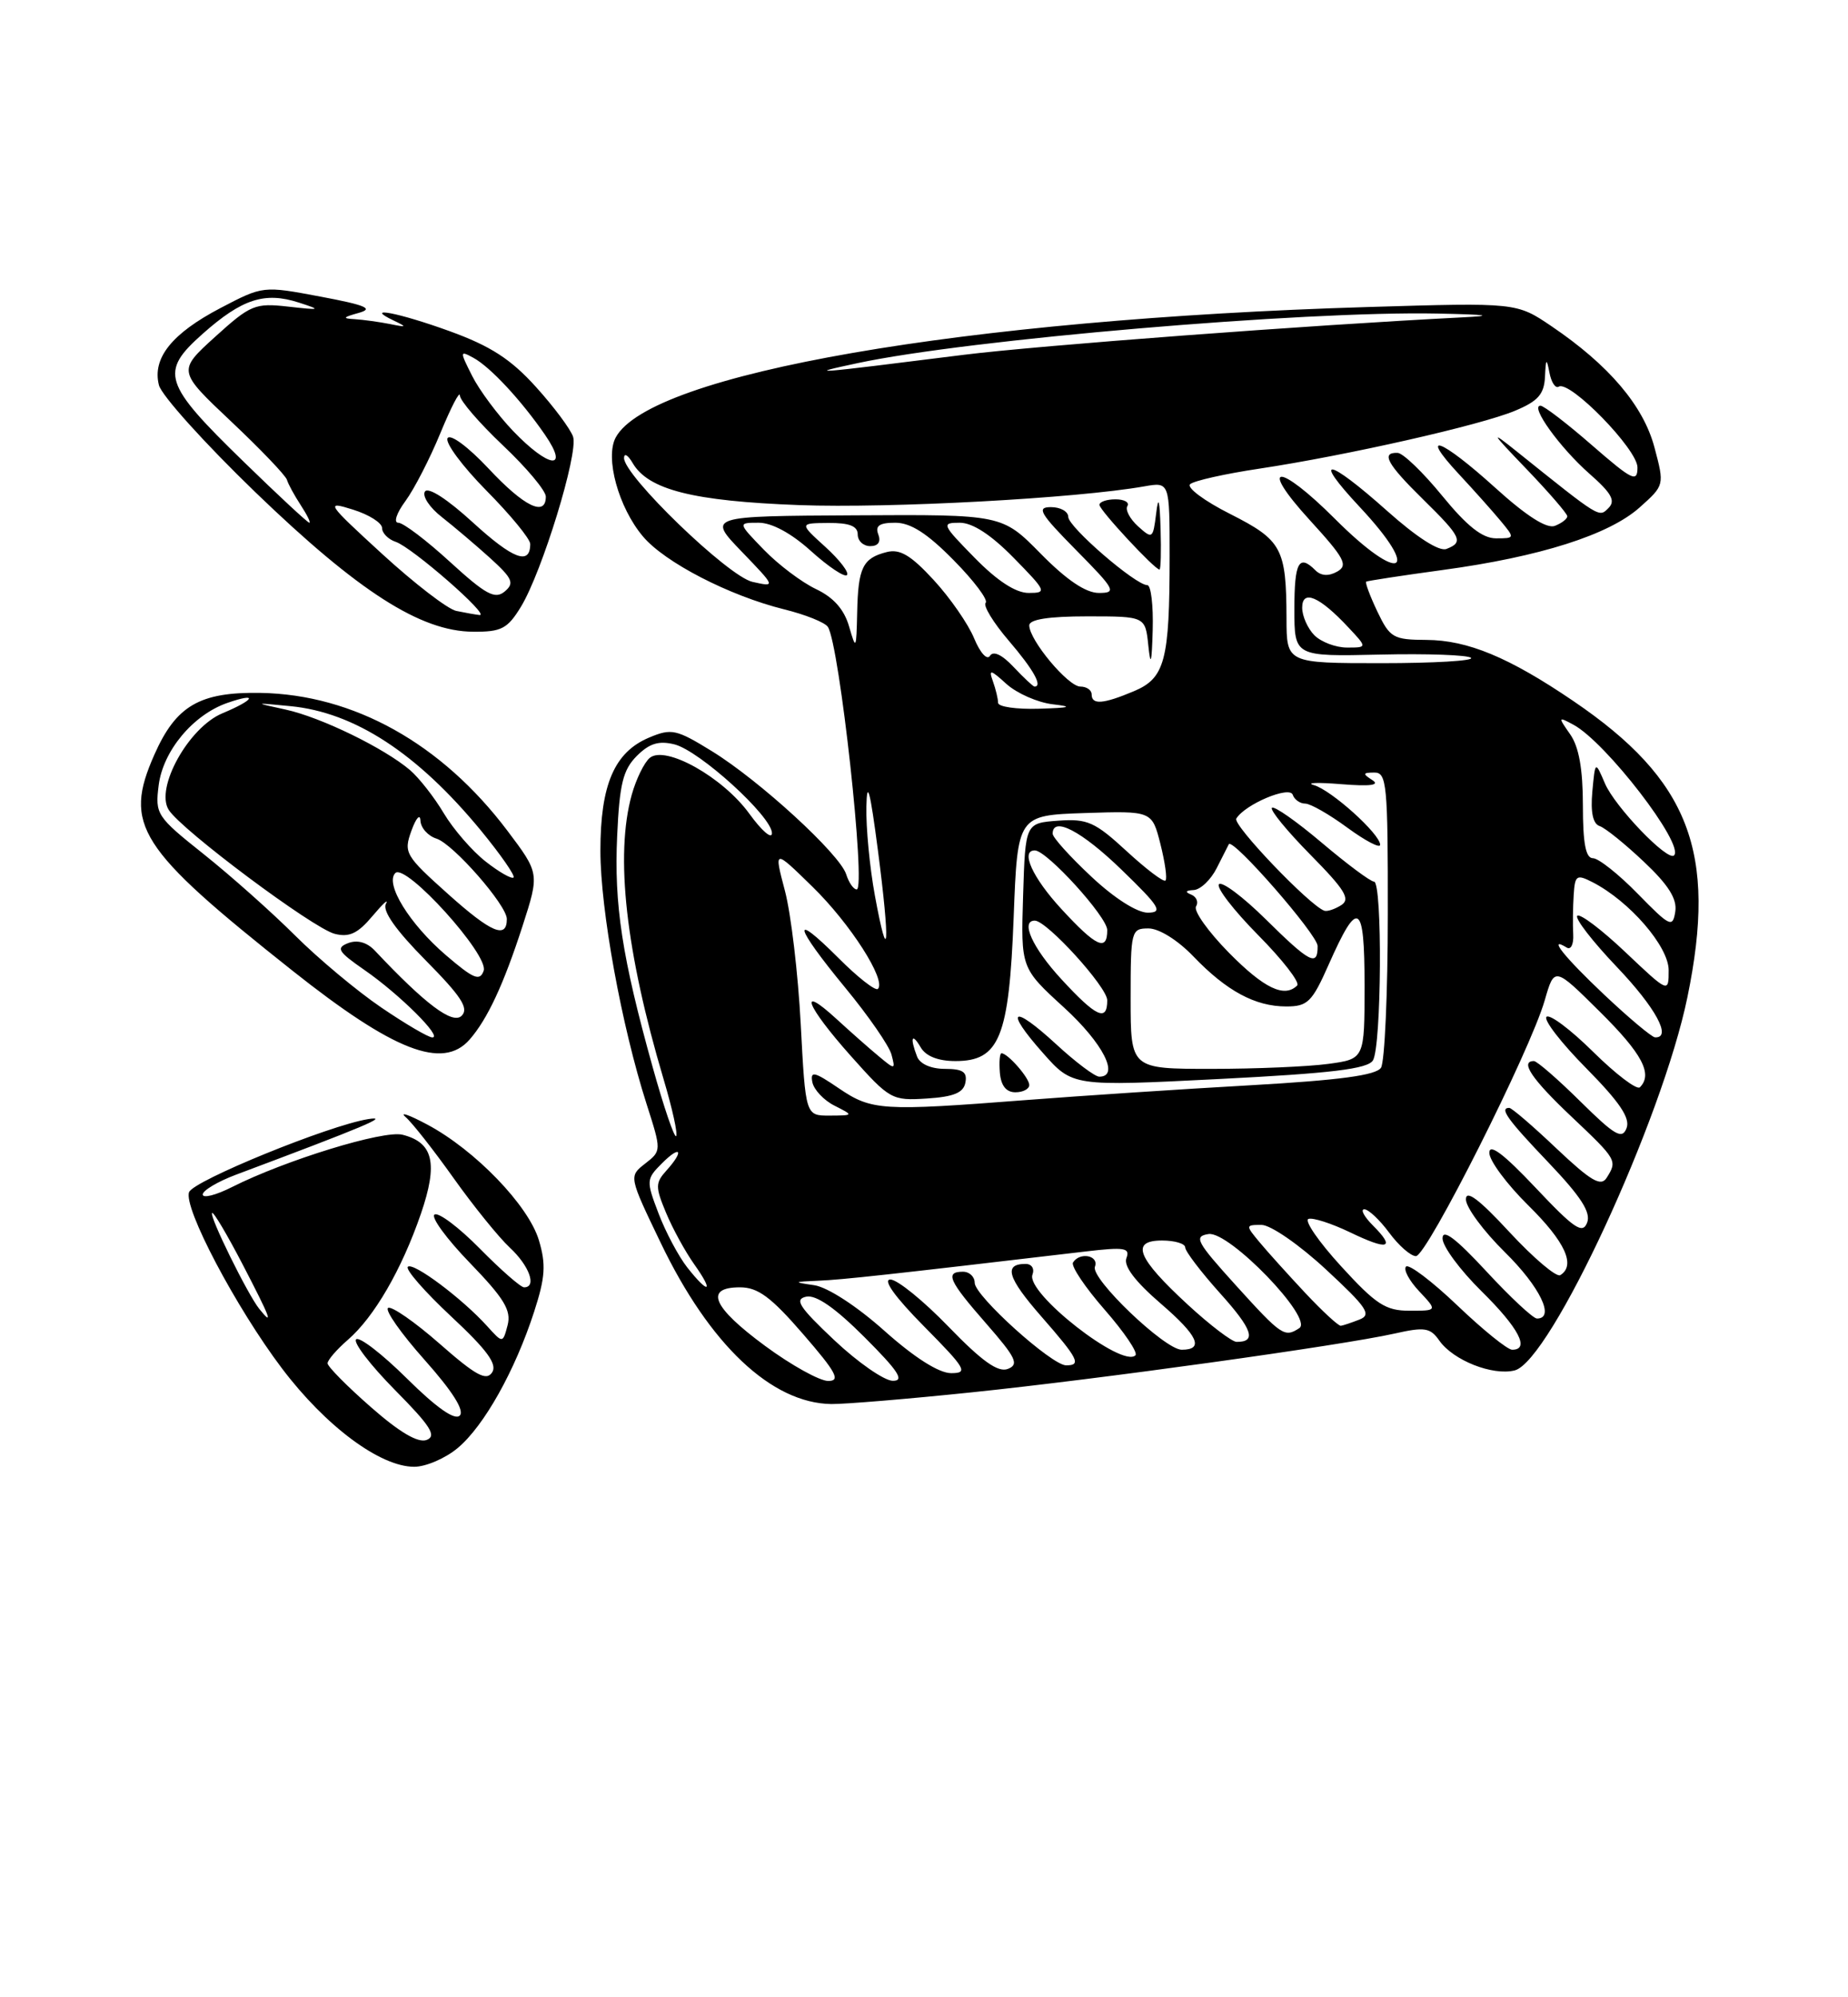 <?xml version="1.0" encoding="UTF-8" standalone="no"?>
<!DOCTYPE svg PUBLIC "-//W3C//DTD SVG 1.1//EN" "http://www.w3.org/Graphics/SVG/1.1/DTD/svg11.dtd" >
<svg xmlns="http://www.w3.org/2000/svg" xmlns:xlink="http://www.w3.org/1999/xlink" version="1.1" viewBox="0 0 237 256">
 <g >
 <path fill="currentColor"
d=" M 58.72 185.58 C 62.09 182.75 66.05 175.68 68.50 168.13 C 69.93 163.72 70.04 162.07 69.11 158.96 C 67.77 154.49 60.91 147.39 54.80 144.14 C 52.44 142.88 51.19 142.45 52.02 143.18 C 52.86 143.90 55.63 147.43 58.17 151.00 C 60.71 154.57 63.96 158.59 65.39 159.92 C 67.89 162.24 68.88 165.00 67.21 165.00 C 66.78 165.00 64.23 162.77 61.54 160.04 C 58.86 157.32 56.24 155.35 55.73 155.67 C 55.22 155.98 57.26 158.77 60.26 161.87 C 64.66 166.42 65.59 167.95 65.10 169.85 C 64.48 172.19 64.48 172.19 62.49 169.99 C 59.29 166.44 52.96 161.71 52.30 162.37 C 51.97 162.70 54.47 165.57 57.87 168.74 C 62.47 173.03 63.81 174.86 63.11 175.91 C 62.37 177.04 61.00 176.29 56.38 172.23 C 53.19 169.43 50.21 167.37 49.77 167.64 C 49.33 167.92 51.43 170.91 54.45 174.30 C 58.03 178.32 59.60 180.80 58.96 181.44 C 58.32 182.08 55.97 180.43 52.18 176.68 C 49.00 173.53 46.06 171.27 45.67 171.67 C 45.27 172.06 47.51 174.98 50.65 178.16 C 55.23 182.78 56.03 184.05 54.72 184.56 C 53.61 184.98 51.25 183.59 47.55 180.34 C 44.51 177.68 42.02 175.16 42.01 174.74 C 42.01 174.33 43.17 172.98 44.60 171.74 C 47.99 168.81 51.51 162.74 53.98 155.57 C 56.20 149.10 55.58 146.43 51.61 145.44 C 49.19 144.83 36.57 148.71 29.75 152.15 C 27.69 153.19 26.00 153.62 26.00 153.10 C 26.00 152.59 27.91 151.45 30.25 150.57 C 46.78 144.38 50.11 142.98 47.21 143.44 C 42.20 144.24 24.82 151.32 24.25 152.80 C 23.49 154.76 30.26 167.59 36.16 175.39 C 41.77 182.81 48.75 188.00 53.12 188.00 C 54.62 188.00 57.14 186.91 58.72 185.58 Z  M 124.62 178.46 C 141.07 176.76 171.92 172.47 178.83 170.93 C 182.72 170.05 183.43 170.17 184.59 171.83 C 186.37 174.36 191.42 176.36 194.25 175.65 C 198.84 174.50 213.17 143.55 216.41 127.79 C 220.24 109.21 216.67 99.96 201.77 89.85 C 193.53 84.25 188.23 82.05 182.94 82.02 C 178.68 82.00 178.25 81.75 176.64 78.38 C 175.69 76.38 175.05 74.66 175.21 74.55 C 175.37 74.45 179.78 73.77 185.00 73.06 C 197.49 71.37 206.35 68.55 210.28 65.04 C 213.46 62.20 213.47 62.19 212.18 57.35 C 210.76 52.00 206.34 46.80 199.00 41.83 C 194.50 38.78 194.50 38.78 175.50 39.35 C 123.63 40.90 83.35 47.88 78.96 56.08 C 77.57 58.67 79.32 65.04 82.45 68.75 C 85.24 72.08 93.54 76.36 100.56 78.10 C 103.28 78.77 105.80 79.78 106.17 80.35 C 107.66 82.60 111.10 114.00 109.87 114.00 C 109.46 114.00 108.86 113.13 108.52 112.06 C 107.70 109.47 97.40 100.03 91.28 96.27 C 86.73 93.47 86.11 93.33 83.24 94.54 C 78.79 96.41 77.00 100.58 77.00 109.04 C 77.00 116.60 79.71 131.49 82.92 141.50 C 84.84 147.50 84.84 147.50 82.74 149.14 C 80.64 150.78 80.64 150.78 84.72 159.27 C 90.99 172.34 98.94 179.85 106.62 179.96 C 108.34 179.98 116.44 179.31 124.62 178.46 Z  M 60.22 133.25 C 62.51 130.64 64.59 126.18 67.02 118.67 C 69.19 111.94 69.19 111.94 65.06 106.46 C 56.63 95.30 45.37 89.02 33.41 88.81 C 25.61 88.68 22.58 90.44 19.80 96.72 C 15.80 105.76 17.66 108.68 37.50 124.41 C 50.50 134.72 56.79 137.16 60.22 133.25 Z  M 66.82 77.75 C 69.52 73.31 74.18 58.14 73.50 55.99 C 73.19 55.03 71.04 52.14 68.72 49.58 C 65.50 46.02 62.90 44.35 57.70 42.46 C 51.08 40.06 46.50 39.19 50.50 41.09 C 52.24 41.92 52.18 41.98 50.00 41.53 C 48.62 41.26 46.60 40.98 45.50 40.91 C 43.87 40.82 43.96 40.67 45.99 40.11 C 47.97 39.56 46.96 39.12 41.11 38.02 C 33.73 36.63 33.73 36.63 28.28 39.48 C 22.03 42.75 19.51 45.91 20.38 49.36 C 20.70 50.67 26.29 56.86 32.78 63.12 C 45.97 75.83 53.94 80.93 60.67 80.97 C 64.31 81.00 65.09 80.59 66.82 77.75 Z  M 33.24 167.75 C 31.76 165.90 26.81 155.86 27.20 155.47 C 27.38 155.29 29.14 158.26 31.12 162.07 C 34.72 169.00 35.13 170.10 33.24 167.75 Z  M 98.11 172.50 C 91.37 167.54 90.28 165.00 94.90 165.00 C 97.20 165.00 98.88 166.24 103.00 171.00 C 107.26 175.91 107.84 177.00 106.21 177.00 C 105.12 177.00 101.47 174.98 98.11 172.50 Z  M 107.00 171.78 C 102.48 167.52 101.84 166.53 103.39 166.20 C 104.66 165.93 107.11 167.63 110.88 171.40 C 115.24 175.76 116.04 177.00 114.49 176.98 C 113.40 176.97 110.03 174.63 107.00 171.78 Z  M 113.43 170.58 C 109.88 167.41 106.15 164.99 104.43 164.73 C 101.67 164.33 101.71 164.29 105.01 164.15 C 108.08 164.02 113.86 163.39 139.27 160.40 C 144.21 159.82 144.96 159.94 144.46 161.25 C 144.07 162.26 145.56 164.24 148.87 167.09 C 153.65 171.20 154.46 173.00 151.55 173.00 C 149.39 173.00 139.84 163.87 140.42 162.36 C 140.97 160.91 138.47 160.43 137.61 161.82 C 137.33 162.28 139.16 165.00 141.67 167.87 C 144.18 170.74 145.96 173.37 145.62 173.71 C 143.93 175.41 131.52 165.70 132.41 163.37 C 132.70 162.61 132.31 162.00 131.53 162.00 C 128.67 162.00 129.20 163.77 133.55 168.74 C 138.30 174.17 138.72 175.00 136.73 175.00 C 134.88 175.00 125.00 166.09 125.00 164.42 C 125.00 163.64 124.33 163.00 123.50 163.00 C 121.15 163.00 121.67 164.16 126.49 169.66 C 130.31 174.03 130.72 174.89 129.25 175.46 C 127.99 175.94 125.94 174.48 121.66 170.06 C 118.44 166.73 115.08 164.00 114.19 164.00 C 113.17 164.00 114.78 166.24 118.50 170.00 C 123.88 175.44 124.21 176.00 121.97 176.00 C 120.40 175.99 117.29 174.02 113.43 170.58 Z  M 186.92 167.34 C 183.66 164.23 180.69 161.98 180.32 162.34 C 179.96 162.71 180.71 164.13 182.00 165.50 C 184.35 168.00 184.35 168.00 180.77 168.00 C 177.70 168.00 176.47 167.20 171.98 162.29 C 169.11 159.15 167.23 156.42 167.81 156.23 C 168.38 156.04 170.76 156.81 173.10 157.93 C 178.03 160.31 179.03 160.03 176.08 157.08 C 174.94 155.94 174.44 155.00 174.97 155.00 C 175.50 155.00 176.94 156.35 178.16 158.00 C 179.38 159.65 180.92 161.00 181.59 161.00 C 182.99 161.00 196.27 134.64 198.11 128.20 C 199.35 123.90 199.35 123.90 205.17 129.67 C 210.60 135.04 212.00 137.67 210.31 139.36 C 209.93 139.74 207.24 137.70 204.33 134.83 C 201.43 131.96 198.73 129.94 198.33 130.33 C 197.94 130.73 200.24 133.70 203.45 136.94 C 207.72 141.27 209.10 143.31 208.60 144.60 C 208.03 146.08 207.11 145.55 202.68 141.18 C 199.80 138.33 197.11 136.00 196.72 136.00 C 194.89 136.00 196.44 138.31 201.50 143.09 C 207.39 148.66 207.44 148.75 206.05 150.96 C 205.31 152.13 204.05 151.39 199.62 147.21 C 196.60 144.34 193.87 142.00 193.56 142.00 C 192.25 142.00 193.31 143.48 198.62 149.04 C 202.77 153.40 204.06 155.40 203.54 156.72 C 202.96 158.21 201.88 157.48 196.92 152.22 C 192.84 147.90 191.00 146.51 191.00 147.76 C 191.00 148.76 193.25 151.79 196.00 154.50 C 200.73 159.16 202.12 162.19 200.10 163.44 C 199.61 163.74 196.69 161.27 193.60 157.94 C 189.68 153.70 188.00 152.44 188.00 153.73 C 188.00 154.75 190.25 157.79 193.00 160.50 C 197.50 164.93 199.47 169.00 197.11 169.00 C 196.62 169.00 193.69 166.27 190.61 162.94 C 186.68 158.70 185.00 157.44 185.00 158.73 C 185.00 159.75 187.25 162.79 190.00 165.50 C 194.78 170.21 196.24 173.00 193.93 173.00 C 193.33 173.00 190.18 170.45 186.92 167.34 Z  M 152.35 167.24 C 145.83 161.24 144.93 159.00 149.03 159.00 C 150.66 159.00 152.00 159.40 152.00 159.89 C 152.00 160.38 154.01 163.02 156.47 165.76 C 160.65 170.40 161.19 172.02 158.58 171.99 C 157.99 171.98 155.18 169.85 152.35 167.24 Z  M 158.50 164.75 C 153.43 159.15 153.06 158.47 154.99 158.17 C 157.64 157.77 168.50 169.02 166.63 170.23 C 164.74 171.47 164.36 171.21 158.50 164.75 Z  M 167.42 165.75 C 165.23 163.41 162.59 160.49 161.56 159.25 C 159.72 157.04 159.72 157.00 161.79 157.00 C 162.95 157.00 166.62 159.53 170.04 162.70 C 175.32 167.59 175.94 168.51 174.35 169.13 C 173.33 169.53 172.26 169.89 171.96 169.93 C 171.66 169.97 169.62 168.09 167.42 165.75 Z  M 88.13 162.44 C 87.03 161.04 85.37 157.93 84.46 155.54 C 82.85 151.33 82.87 151.13 84.90 149.10 C 87.32 146.68 87.77 147.49 85.44 150.06 C 84.04 151.62 84.04 152.15 85.42 155.45 C 86.26 157.47 87.89 160.44 89.04 162.06 C 91.61 165.67 90.91 165.97 88.13 162.44 Z  M 83.70 136.77 C 79.78 122.71 78.74 115.98 79.15 107.12 C 79.45 100.49 79.90 98.66 81.67 96.89 C 83.28 95.28 84.49 94.91 86.50 95.41 C 89.72 96.22 99.00 104.66 99.00 106.79 C 99.00 107.62 97.70 106.50 96.11 104.31 C 92.71 99.61 85.33 95.48 83.33 97.14 C 82.62 97.73 81.58 99.86 81.02 101.86 C 78.86 109.63 80.25 122.01 85.11 138.35 C 86.23 142.11 86.95 145.38 86.71 145.62 C 86.48 145.85 85.12 141.87 83.70 136.77 Z  M 102.69 131.25 C 102.35 124.79 101.44 117.10 100.66 114.16 C 99.25 108.82 99.25 108.82 104.20 113.66 C 109.04 118.38 113.69 125.64 112.59 126.75 C 112.28 127.05 110.00 125.27 107.52 122.78 C 101.36 116.63 101.83 118.63 108.40 126.60 C 111.38 130.21 114.04 134.06 114.33 135.17 C 114.85 137.13 114.80 137.14 112.68 135.37 C 111.48 134.38 109.04 132.22 107.25 130.58 C 102.25 126.00 103.40 128.93 109.12 135.35 C 114.11 140.94 114.37 141.09 118.87 140.80 C 122.32 140.58 123.57 140.06 123.81 138.75 C 124.07 137.40 123.47 137.00 121.18 137.00 C 119.40 137.00 117.97 136.37 117.61 135.42 C 116.67 132.98 116.94 132.30 118.08 134.25 C 118.74 135.38 120.32 136.00 122.53 136.00 C 128.18 136.00 129.41 132.98 130.00 117.55 C 130.50 104.50 130.50 104.50 139.12 104.21 C 147.74 103.93 147.74 103.93 148.82 108.18 C 149.41 110.52 149.71 112.63 149.47 112.86 C 149.23 113.10 146.99 111.40 144.48 109.09 C 140.42 105.35 139.46 104.92 135.71 105.19 C 131.50 105.50 131.50 105.50 131.21 114.79 C 130.92 124.08 130.92 124.08 136.46 129.14 C 141.46 133.71 143.65 138.00 140.98 138.00 C 140.42 138.00 137.93 136.13 135.46 133.85 C 129.79 128.63 128.74 129.32 133.76 134.97 C 137.55 139.25 137.55 139.25 156.36 138.30 C 170.75 137.57 175.38 137.01 176.07 135.92 C 177.18 134.17 177.31 113.00 176.21 113.00 C 175.77 113.00 172.76 110.76 169.52 108.02 C 166.28 105.28 163.40 103.26 163.12 103.54 C 162.85 103.82 165.07 106.53 168.06 109.56 C 172.50 114.06 173.23 115.25 172.00 116.02 C 171.18 116.54 170.20 116.86 169.84 116.73 C 167.94 116.06 158.05 105.72 158.55 104.92 C 159.68 103.08 165.39 100.68 165.79 101.87 C 166.00 102.49 166.72 103.00 167.39 103.00 C 168.06 103.00 170.49 104.39 172.80 106.09 C 175.11 107.78 177.00 108.77 177.00 108.28 C 177.00 106.90 170.73 101.26 168.50 100.63 C 167.40 100.32 168.97 100.26 172.00 100.51 C 175.74 100.81 177.02 100.64 176.00 99.99 C 174.72 99.17 174.76 99.03 176.25 99.02 C 177.85 99.00 178.00 100.52 177.98 117.25 C 177.98 127.29 177.58 136.11 177.11 136.85 C 176.50 137.82 171.82 138.45 160.38 139.10 C 151.65 139.59 138.67 140.45 131.55 141.00 C 113.06 142.43 111.79 142.35 107.56 139.48 C 104.43 137.35 103.90 137.23 104.18 138.70 C 104.37 139.66 105.64 141.02 107.01 141.71 C 109.50 142.97 109.50 142.97 106.40 142.99 C 103.31 143.00 103.31 143.00 102.69 131.25 Z  M 132.00 139.07 C 132.00 138.15 129.24 135.00 128.44 135.00 C 128.21 135.00 128.12 136.12 128.23 137.50 C 128.37 139.15 129.04 140.00 130.22 140.00 C 131.20 140.00 132.00 139.58 132.00 139.07 Z  M 145.00 128.00 C 145.00 119.27 145.07 119.00 147.30 119.00 C 148.64 119.00 151.06 120.51 153.05 122.59 C 157.32 127.03 160.98 129.00 164.96 129.00 C 167.70 129.00 168.27 128.44 170.40 123.63 C 174.17 115.12 175.00 115.60 175.00 126.31 C 175.00 135.73 175.00 135.73 170.36 136.36 C 167.81 136.71 161.06 137.00 155.36 137.00 C 145.00 137.00 145.00 137.00 145.00 128.00 Z  M 205.75 127.51 C 200.59 122.64 198.40 119.89 200.94 121.46 C 201.46 121.78 201.83 121.02 201.76 119.77 C 201.69 118.52 201.72 116.25 201.82 114.71 C 201.98 112.17 202.19 112.03 204.25 113.08 C 208.98 115.51 214.00 121.31 214.00 124.35 C 214.00 127.29 214.00 127.29 208.44 122.03 C 205.39 119.14 202.62 117.05 202.28 117.38 C 201.95 117.71 204.23 120.66 207.34 123.92 C 212.34 129.16 214.46 133.07 212.25 132.96 C 211.84 132.94 208.91 130.49 205.75 127.51 Z  M 136.13 125.52 C 132.41 121.49 130.83 118.00 132.71 118.00 C 134.25 118.00 142.00 126.52 142.00 128.21 C 142.00 131.01 140.59 130.36 136.13 125.52 Z  M 157.59 122.10 C 154.94 119.40 153.04 116.74 153.39 116.18 C 153.73 115.63 153.45 114.94 152.76 114.66 C 151.93 114.33 152.04 114.13 153.08 114.08 C 153.95 114.04 155.29 112.76 156.05 111.25 C 156.81 109.74 157.51 108.37 157.59 108.21 C 158.07 107.32 168.96 119.79 168.98 121.25 C 169.01 123.95 167.99 123.42 162.31 117.81 C 159.41 114.95 156.73 112.94 156.33 113.33 C 155.94 113.73 158.19 116.65 161.33 119.83 C 164.48 123.01 166.74 125.92 166.36 126.31 C 164.72 127.94 162.12 126.69 157.59 122.10 Z  M 112.20 114.78 C 111.54 111.20 111.05 106.07 111.11 103.38 C 111.19 99.81 111.59 101.32 112.59 109.00 C 114.17 121.12 113.95 124.30 112.20 114.78 Z  M 136.13 116.52 C 132.41 112.49 130.83 109.00 132.71 109.00 C 134.25 109.00 142.00 117.52 142.00 119.21 C 142.00 122.01 140.59 121.36 136.13 116.52 Z  M 210.04 114.56 C 207.59 112.05 205.00 110.00 204.29 110.00 C 203.36 110.00 203.00 108.09 203.00 103.22 C 203.00 98.58 202.49 95.71 201.37 94.12 C 199.80 91.88 199.82 91.83 201.77 92.88 C 205.93 95.10 216.07 108.26 214.69 109.64 C 213.88 110.45 207.11 103.41 205.83 100.42 C 204.58 97.50 204.58 97.50 204.21 101.48 C 203.97 104.11 204.29 105.60 205.15 105.88 C 205.87 106.12 208.42 108.18 210.82 110.45 C 213.97 113.42 215.10 115.21 214.85 116.84 C 214.52 118.95 214.18 118.79 210.04 114.56 Z  M 139.96 112.36 C 137.23 109.81 135.00 107.34 135.00 106.86 C 135.00 104.58 138.72 106.52 143.84 111.48 C 148.75 116.23 149.19 116.96 147.21 116.98 C 145.84 116.99 142.91 115.13 139.96 112.36 Z  M 128.00 90.08 C 128.00 89.58 127.70 88.34 127.34 87.33 C 126.77 85.75 127.01 85.79 129.09 87.68 C 130.42 88.87 133.07 90.04 135.00 90.27 C 137.68 90.58 137.28 90.72 133.25 90.84 C 130.36 90.93 128.00 90.59 128.00 90.08 Z  M 140.00 89.00 C 140.00 88.45 139.35 88.00 138.55 88.00 C 136.98 88.00 132.00 82.04 132.00 80.16 C 132.00 79.39 134.48 79.00 139.44 79.00 C 146.88 79.00 146.88 79.00 147.27 82.75 C 147.56 85.53 147.71 85.02 147.83 80.75 C 147.92 77.59 147.61 75.00 147.14 75.00 C 145.63 75.00 137.01 67.55 137.00 66.25 C 137.00 65.56 136.00 65.00 134.78 65.00 C 132.89 65.00 133.35 65.79 138.00 70.50 C 143.03 75.59 143.24 76.00 140.93 76.00 C 139.25 76.00 136.80 74.35 133.47 70.97 C 128.52 65.94 128.52 65.94 109.63 66.05 C 90.73 66.15 90.73 66.15 95.12 70.70 C 99.50 75.25 99.50 75.25 96.50 74.58 C 93.38 73.88 79.97 60.93 80.03 58.69 C 80.05 58.03 80.54 58.33 81.13 59.34 C 83.13 62.78 88.88 64.23 102.50 64.74 C 114.11 65.17 138.03 63.88 146.75 62.34 C 150.00 61.77 150.00 61.77 150.00 71.26 C 150.00 84.70 149.41 86.93 145.38 88.61 C 141.45 90.26 140.00 90.36 140.00 89.00 Z  M 148.84 67.75 C 148.72 63.98 148.56 63.44 148.27 65.84 C 147.87 69.06 147.79 69.12 145.95 67.46 C 144.90 66.51 144.29 65.34 144.58 64.87 C 144.88 64.39 144.19 64.00 143.06 64.00 C 141.93 64.00 141.00 64.32 141.00 64.71 C 141.00 65.38 148.08 73.00 148.70 73.00 C 148.87 73.00 148.93 70.64 148.84 67.75 Z  M 129.99 85.49 C 128.51 83.91 127.38 83.38 126.96 84.06 C 126.59 84.66 125.70 83.68 124.93 81.82 C 124.18 79.99 121.85 76.63 119.75 74.35 C 116.82 71.17 115.42 70.33 113.72 70.76 C 110.64 71.54 110.05 72.75 109.93 78.50 C 109.82 83.28 109.78 83.36 108.89 80.29 C 108.26 78.11 106.90 76.57 104.64 75.50 C 102.81 74.63 99.81 72.37 97.96 70.46 C 94.61 67.00 94.61 67.00 97.30 67.00 C 98.99 67.00 101.49 68.35 104.02 70.64 C 106.24 72.64 108.31 74.02 108.62 73.71 C 108.93 73.40 107.69 71.77 105.85 70.10 C 102.50 67.06 102.50 67.06 106.25 67.03 C 108.93 67.01 110.00 67.43 110.00 68.50 C 110.00 69.33 110.72 70.00 111.61 70.00 C 112.62 70.00 113.00 69.45 112.64 68.50 C 112.21 67.39 112.78 67.00 114.82 67.00 C 116.79 67.00 118.93 68.37 122.31 71.81 C 124.92 74.45 126.76 76.91 126.41 77.26 C 126.05 77.61 127.39 79.81 129.38 82.13 C 132.54 85.82 133.76 88.00 132.67 88.00 C 132.50 88.00 131.29 86.87 129.99 85.49 Z  M 164.99 79.25 C 164.96 70.26 164.41 69.24 157.75 65.87 C 154.45 64.21 152.15 62.49 152.63 62.06 C 153.11 61.62 157.10 60.73 161.50 60.07 C 172.70 58.38 189.87 54.50 194.29 52.65 C 197.25 51.42 198.03 50.53 198.14 48.30 C 198.25 45.92 198.34 45.84 198.71 47.76 C 198.95 49.01 199.48 49.82 199.90 49.56 C 201.31 48.69 210.00 57.59 210.00 59.91 C 210.00 61.89 209.35 61.57 204.17 57.07 C 200.97 54.28 197.99 52.00 197.56 52.00 C 196.17 52.00 200.06 57.39 203.83 60.71 C 206.67 63.20 207.22 64.18 206.29 65.11 C 205.05 66.35 205.31 66.51 194.50 57.85 C 191.03 55.07 191.20 55.37 195.75 60.10 C 198.64 63.11 201.00 65.84 201.00 66.17 C 201.00 66.51 200.28 67.06 199.41 67.40 C 198.36 67.80 195.76 66.14 191.74 62.50 C 184.82 56.24 181.85 55.12 187.08 60.75 C 189.00 62.81 191.41 65.51 192.44 66.75 C 194.29 68.98 194.29 69.00 191.86 69.00 C 190.11 69.00 188.15 67.45 184.96 63.55 C 182.51 60.55 179.94 58.08 179.25 58.05 C 177.06 57.96 177.88 59.47 182.50 64.00 C 187.42 68.83 187.74 69.50 185.50 70.36 C 184.57 70.72 181.68 68.86 177.88 65.47 C 170.23 58.65 168.18 58.35 174.36 64.96 C 182.46 73.61 179.67 74.97 171.20 66.50 C 163.91 59.22 161.29 59.35 167.98 66.67 C 172.45 71.56 172.93 72.46 171.48 73.27 C 170.39 73.88 169.42 73.82 168.70 73.10 C 166.58 70.98 166.00 72.05 166.00 78.08 C 166.00 84.15 166.00 84.15 176.99 83.90 C 183.03 83.76 188.28 83.95 188.66 84.32 C 189.03 84.70 183.86 85.00 177.17 85.00 C 165.00 85.00 165.00 85.00 164.99 79.25 Z  M 168.57 81.43 C 167.71 80.56 167.00 78.97 167.00 77.89 C 167.00 75.50 169.21 76.44 172.92 80.41 C 175.35 83.00 175.35 83.00 172.75 83.00 C 171.31 83.00 169.44 82.29 168.57 81.43 Z  M 125.00 71.50 C 120.79 67.21 120.70 67.00 123.08 67.00 C 124.73 67.00 127.10 68.54 130.00 71.50 C 134.21 75.79 134.30 76.00 131.92 76.00 C 130.27 76.00 127.90 74.46 125.00 71.50 Z  M 110.00 46.54 C 124.17 43.51 167.18 39.84 184.33 40.19 C 190.85 40.32 191.77 40.47 187.50 40.68 C 167.95 41.67 133.08 44.29 123.58 45.48 C 103.89 47.95 103.12 48.01 110.00 46.54 Z  M 48.89 129.13 C 45.81 127.04 40.84 122.89 37.85 119.91 C 34.87 116.94 29.60 112.25 26.15 109.50 C 20.07 104.66 19.88 104.37 20.35 100.64 C 20.91 96.24 24.75 91.63 29.14 90.10 C 33.17 88.70 32.71 89.68 28.51 91.43 C 24.20 93.23 19.88 100.99 21.63 103.79 C 23.23 106.36 40.14 118.98 42.92 119.69 C 44.80 120.17 45.89 119.65 47.78 117.40 C 49.12 115.81 49.89 115.11 49.49 115.85 C 49.01 116.74 50.76 119.22 54.59 123.09 C 59.15 127.70 60.16 129.24 59.21 130.19 C 58.05 131.35 54.57 128.74 48.07 121.84 C 47.07 120.78 45.83 120.43 44.65 120.88 C 43.06 121.50 43.34 121.97 46.73 124.32 C 51.22 127.42 56.84 133.01 55.44 132.97 C 54.92 132.96 51.98 131.23 48.89 129.13 Z  M 57.20 122.44 C 52.53 118.44 49.33 113.27 50.70 111.90 C 52.02 110.58 62.73 122.41 62.03 124.42 C 61.54 125.80 60.75 125.48 57.20 122.44 Z  M 57.54 114.66 C 51.94 109.65 51.74 109.30 52.77 106.46 C 53.36 104.83 53.88 104.26 53.92 105.18 C 53.96 106.11 54.89 107.15 55.98 107.49 C 58.13 108.18 65.00 116.02 65.00 117.79 C 65.00 120.39 63.01 119.55 57.54 114.66 Z  M 62.29 110.43 C 60.56 109.08 58.14 106.29 56.91 104.23 C 55.69 102.18 53.74 99.70 52.59 98.71 C 49.28 95.89 41.17 91.94 36.64 90.95 C 32.50 90.05 32.50 90.05 37.25 90.51 C 45.47 91.30 53.52 96.55 61.66 106.43 C 64.20 109.52 66.09 112.24 65.86 112.47 C 65.63 112.70 64.02 111.79 62.29 110.43 Z  M 58.50 78.30 C 57.40 78.06 53.14 74.78 49.02 71.01 C 41.85 64.44 41.70 64.20 45.27 65.32 C 47.32 65.96 49.00 67.02 49.00 67.68 C 49.00 68.33 49.79 69.13 50.75 69.45 C 52.83 70.14 62.95 78.97 61.50 78.83 C 60.95 78.77 59.60 78.53 58.50 78.30 Z  M 57.72 72.03 C 54.70 69.26 51.71 67.00 51.08 67.00 C 50.45 67.00 50.85 65.77 51.99 64.23 C 53.11 62.71 55.14 58.77 56.49 55.48 C 57.85 52.19 58.96 50.04 58.98 50.69 C 58.99 51.35 61.48 54.23 64.50 57.09 C 67.53 59.95 70.00 62.90 70.00 63.65 C 70.00 66.29 67.21 64.93 62.66 60.06 C 60.05 57.28 57.76 55.58 57.40 56.16 C 57.05 56.73 59.29 59.75 62.38 62.88 C 65.47 66.00 68.00 69.08 68.00 69.72 C 68.00 72.50 65.81 71.68 60.66 66.98 C 57.35 63.95 54.89 62.37 54.49 63.01 C 54.13 63.60 55.11 65.07 56.67 66.28 C 58.22 67.50 61.01 69.86 62.86 71.53 C 65.75 74.16 66.00 74.75 64.72 75.82 C 63.48 76.85 62.30 76.21 57.72 72.03 Z  M 31.28 59.21 C 20.89 49.11 20.44 47.71 26.01 42.77 C 31.04 38.31 33.95 37.37 38.32 38.78 C 41.26 39.73 41.15 39.77 36.96 39.30 C 32.71 38.82 32.13 39.06 27.60 43.16 C 22.77 47.54 22.77 47.54 29.64 54.02 C 33.42 57.58 36.64 60.95 36.80 61.50 C 36.96 62.05 37.76 63.51 38.57 64.75 C 39.38 65.99 39.88 67.00 39.67 67.00 C 39.46 67.00 35.69 63.50 31.28 59.21 Z  M 65.81 55.25 C 63.84 53.19 61.47 50.01 60.55 48.18 C 58.95 45.01 58.96 44.91 60.69 45.85 C 62.88 47.03 66.87 51.33 69.91 55.75 C 73.06 60.35 70.39 60.02 65.81 55.25 Z "/>
</g>
</svg>